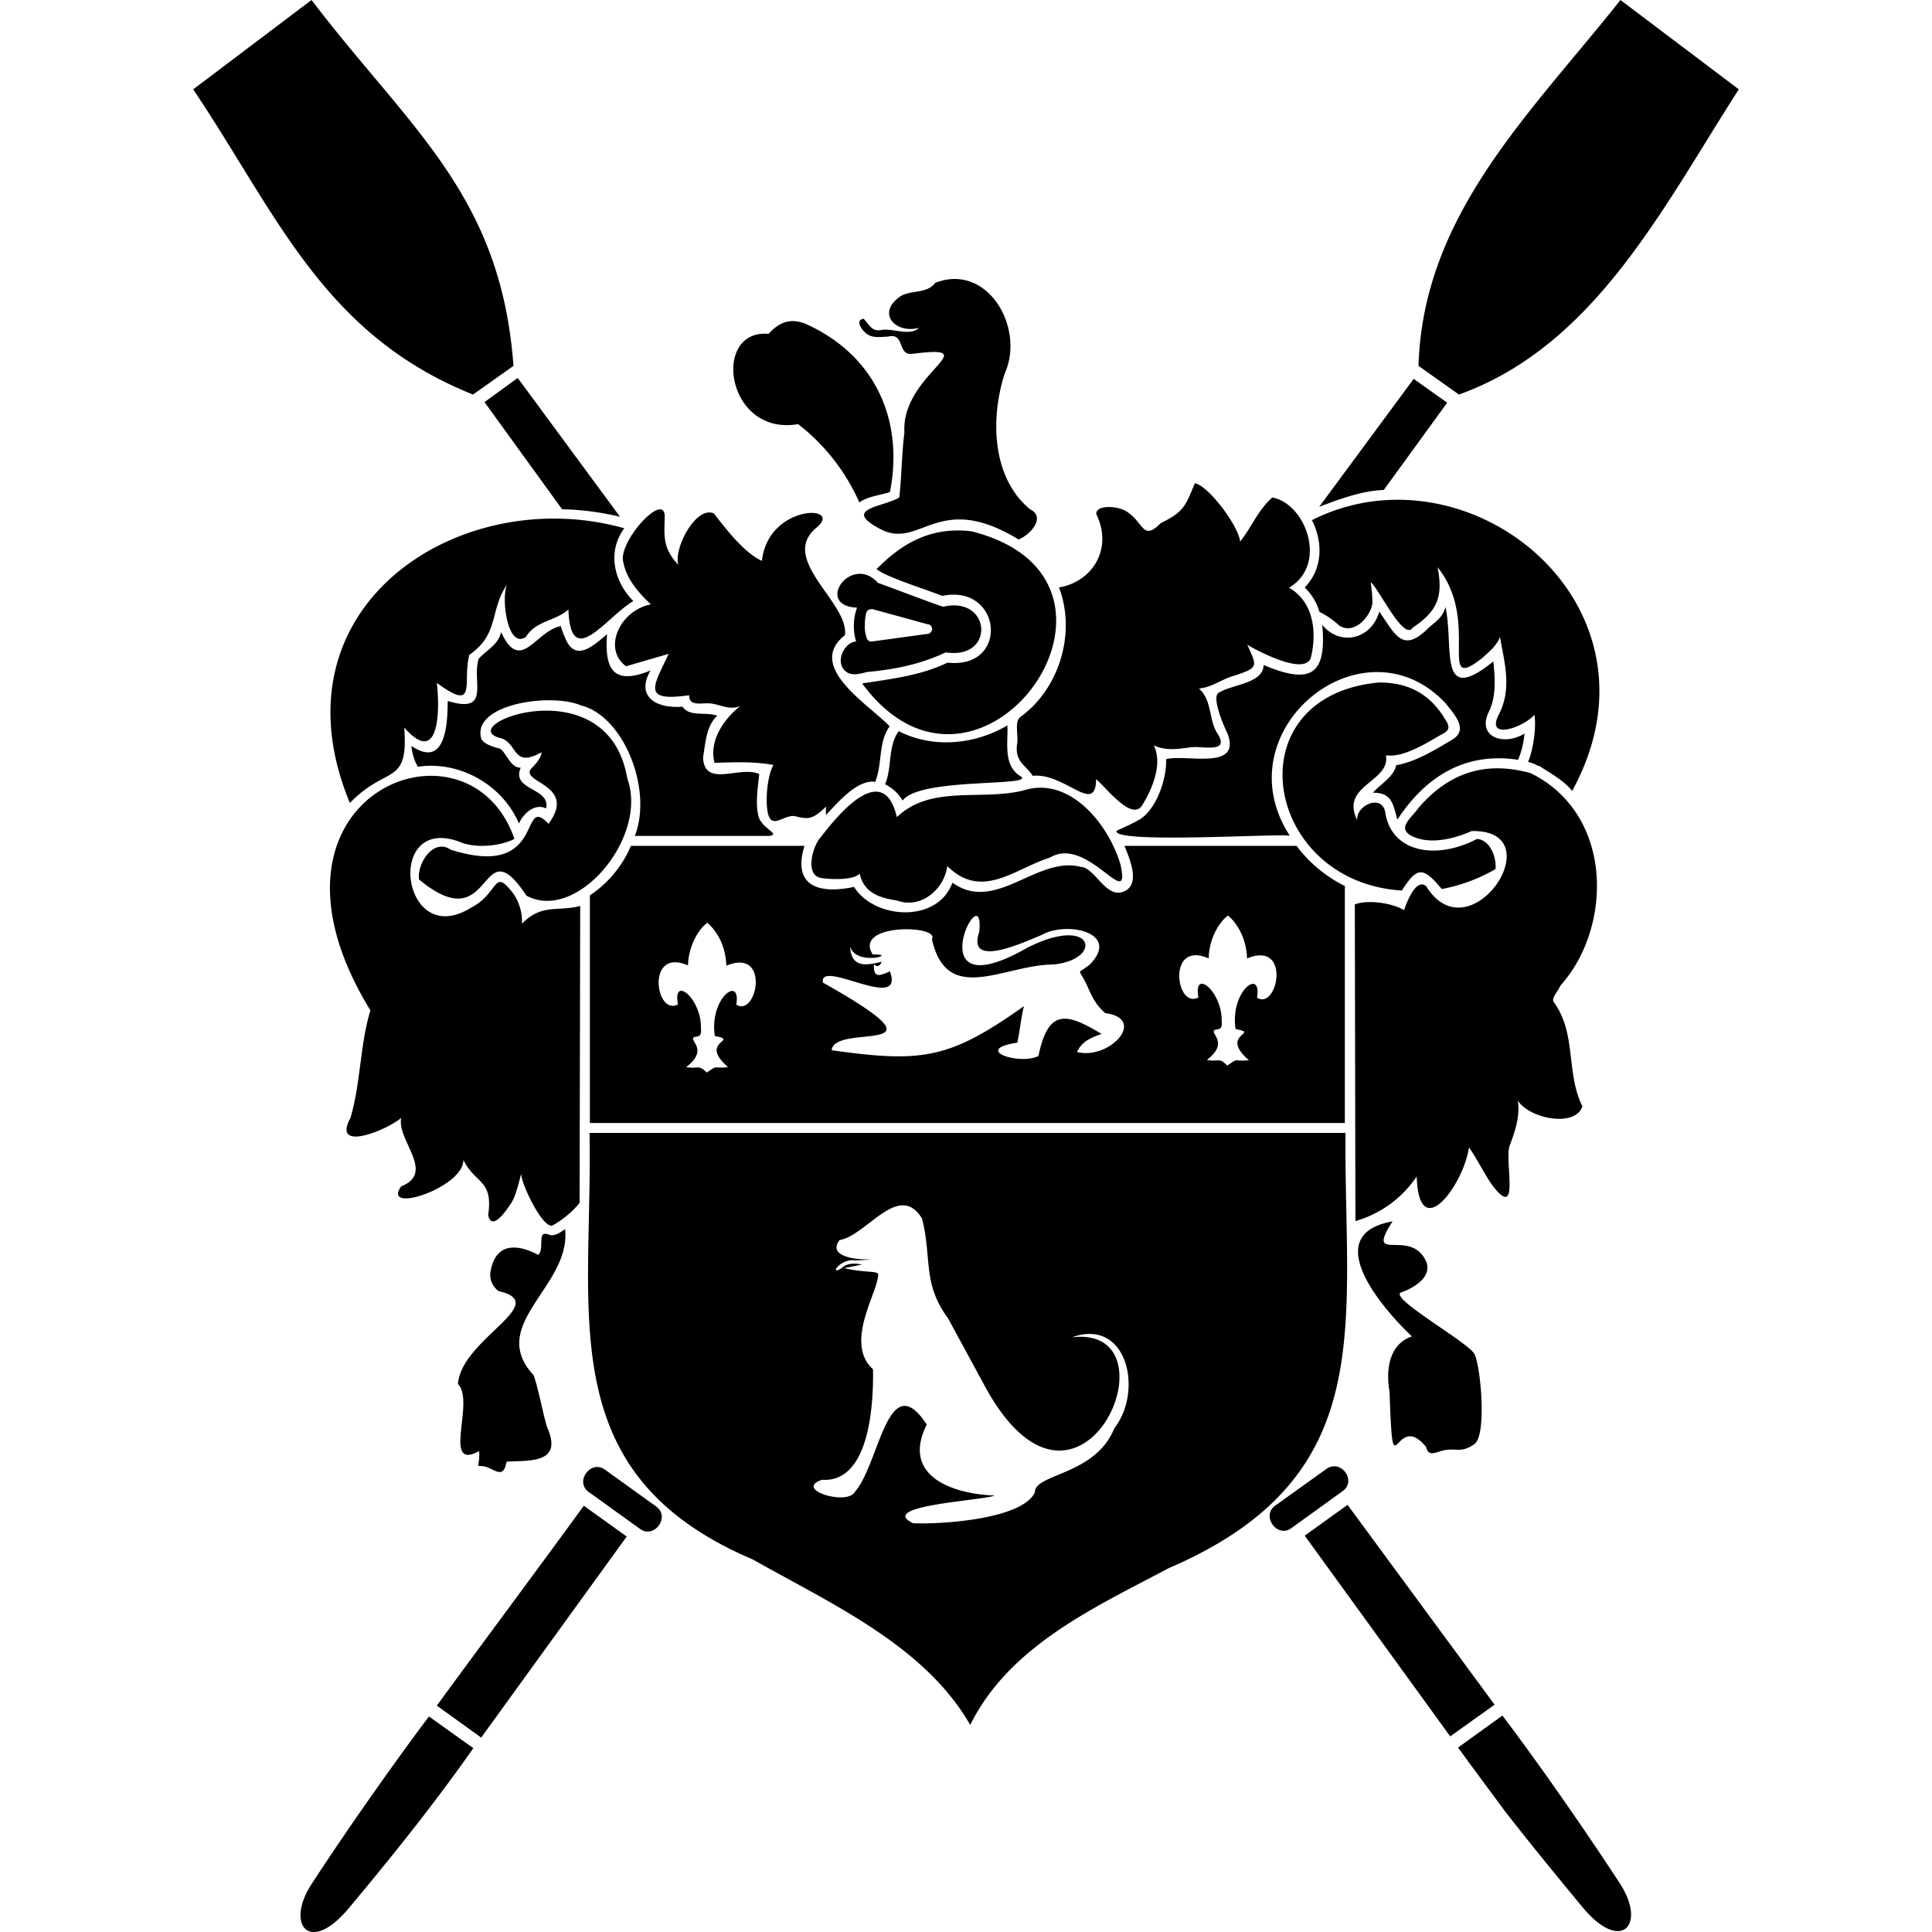 <svg width="640" height="640" xmlns="http://www.w3.org/2000/svg"><path d="M183.1 405.9a31.696 31.696 0 008.9-7.4l.2-98.4c-7.3 2-12.7-.9-19.3 5.9a15.594 15.594 0 00-.9-6.1 14.803 14.803 0 00-3.1-5.3c-5.4-6.5-4 1.6-12.9 6.1-23 14.3-28.7-30.9-3.9-21.9 5 2.3 13.5 1.6 18.3-.9-15.2-44.4-91.5-14.6-47.7 56.8-3.5 11.6-3.2 24.1-6.6 35.6-6.4 11.8 12.6 3.8 16.8 0-1.5 7.5 11.5 18.1 0 22.7-6.7 9.4 20.8.4 20.6-8.8 3.8 8 10 6.5 8.2 18.3 1.2 5.5 5.9-1.3 7.6-3.9 1.7-2.6 2.5-6.8 3.4-9.9-.5 2.5 7.1 18.7 10.4 17.2zm83.4-125.7c-4.2 13.6 5.1 16 16.4 13.6 6.8 10.8 27.7 12.1 32.6-1.4 14.4 10.3 28-9.1 42.7-5.2 4.6.4 8.1 10.4 13.9 8.2 5.8-2.2 2.3-10.5.4-15.2h57a44.796 44.796 0 0016 13.3V372H195.4v-75.4a36.902 36.902 0 0013.6-16.4h57.5zm140.3 23.1c-2.5 1.7-6.3 7.2-6.4 14.2-14-6.2-10.9 17-3.4 12.9-1.8-9.7 7.7-2.2 7.7 7.6 0 1.2.4 2.9-1.6 3-3.9.7 5 3.8-3.3 10.1 3.8.8 4.1-1 6.7 1.9 4.3-2.9 1.7-1.2 7.2-1.8-10.1-8.8 4.1-8.8-4.4-10.3-1.9-12.7 8.8-20.4 7.1-10.4 6.9 4.3 11.4-19.1-3.3-13-.2-6.9-3.5-11.9-6.3-14.2zm-172.5 2.4c-2.5 1.7-6.2 7.2-6.4 14.1-14-6.1-10.8 17-3.3 12.9-1.9-9.6 7.6-2.2 7.6 7.6 0 1.3.4 3-1.6 3.1-3.9.7 5.1 3.7-3.3 10.1 3.8.7 4.1-1 6.8 1.8 4.2-2.8 1.6-1.2 7.1-1.8-10.1-8.7 4.1-8.7-4.4-10.3-1.9-12.7 8.8-20.3 7.1-10.4 6.9 4.3 11.4-19-3.3-12.9-.2-7-3.5-11.9-6.3-14.2zm104.9 27.6c-1 3.9-1.4 8.5-2.2 12.1-15.2 2.3.9 7.6 7 4.4 3.2-15.4 8.9-14.6 20.9-7.3-3.4 1.2-6.6 2.5-8.1 6 10.7 2.7 23.4-11 9.3-12.9-2.7-2.4-3.9-4.5-5.5-8-3.3-7.8-4.3-4.2.4-8.1 10.4-10.5-7.6-14.6-16.1-9.7-5.1 2-24.9 11.5-20.5-1.1 2-20.5-21.9 26.9 16 5.2 22-11.1 25.3 3.9 8.6 5.6-16.3 0-35.3 13.9-40.3-8.4 2.9-4.7-26.2-5.4-19.6 5.1 9-.3-5.6 4.1-7.5-2.7.4 7.5 5.7 6.2 10.5 5.1-.6 1.3-1.4 2-2.6.8-.2 5 2 3.7 5.3 2.4 5.1 13.9-23.6-4.5-22.2 3.7 45.2 25.4 3.8 13 2.9 22.4 29.9 4.2 38.9 3 63.7-14.6zm-152 73.9c2 19-26.1 31.5-10.4 48.4 1.8 5.4 2.8 11.7 4.4 17.1 5.6 12.4-6.2 11-13.4 11.5-1.1 6.5-4.4 1.8-7.9 1.5-.8-.2-1.8.3-1.4-.9a14.1 14.1 0 00.2-4.1c-12.5 6.8-1.2-16.6-7-22.2 1.1-15 31.3-26.7 13.5-30.8a6.593 6.593 0 01-2.3-2.9 6.299 6.299 0 01-.4-3.6c1.9-11.1 11-8.1 15.8-5.5 2.4-2.4-1-8.8 4.1-6.5 2.2 0 3.1-1 4.8-2zm13 79.5c-4.7-3.1-9.9 4.3-5.1 7.6l17.1 12.3c4.7 3.1 9.9-4.2 5.1-7.6l-17.1-12.3z"/><path d="M206.8 175c-5.7 7.7-3.5 17.6 3 24.1-9.1 5.4-20.8 23.3-21.5 2.8-4.5 4-10.7 3.6-14.1 9.1-6.1 4.2-8.3-13-6.2-17.4-5.9 8.5-2.5 16.4-12.5 23.3-2.5 8.7 3 19.5-10.8 9.3 1 8.3 1.1 28.3-10.8 14.8 1.5 19.6-5.8 12.3-18 25-27.1-65.4 36.8-106.3 90.9-91zm1 82.9c7.1 19.5-16.8 47.8-33.4 38.8-15.9-23.9-10.5 15.4-35.5-5.3h-.1c-.7-5.3 4.7-13.8 10.4-10h-.1c32.3 10.4 22.7-19 32.6-8.5 10.1-13.6-11.3-13.6-5.1-18.9 1.2-1.4 2.6-2.9 2.8-4.8-9.5 5.3-7.8-2.6-13.2-4.6-17.7-3.9 35.2-24.7 41.6 13.3zm131.4 3.9c15.3-4.8 28.2 11.5 32 24.7 3.5 16.3-11-10-23.4-2.4-11.6 3.6-22.5 14.2-34 2.8-.9 7.3-8.4 14.4-16.7 11.4-5.5-.8-11-2.5-12.3-8.9-2 2.1-8.7 2-12.4 1.5-6.2-.5-3.1-11.1-.4-13.7 6.1-8 20.7-25.3 25.1-6.5 11.3-10.9 28.2-5.3 42.1-8.9zm181.6.2c-2.9-3.6-7.2-5.8-10.9-8.3h-.4a12.007 12.007 0 00-3.3-1.3c1.6-3.7 2.8-11.2 2.1-15.6-3.7 4.2-16.3 8.6-11.8-.1s1.8-17.3.4-25.7c-1.1 2.9-3.6 4.9-5.8 6.9-15.6 12.4-.3-12-14.9-30 2.1 10.3-.6 14.9-8.2 20-3 4.7-11.2-12.9-13.9-15 .2 2 .5 4 .5 6 .6 3.5-5.3 12-11 8.3a26.912 26.912 0 00-6.5-4.5 18.798 18.798 0 00-4.9-8.1c6-6.1 6.1-15 2.4-22.3 52-26.2 119.9 28.2 86.2 89.7zm-199-86c64.6 16.2 2.7 103.2-36.2 50.4 9.6-1.5 19.4-2.6 28.3-6.9 20.6 2.3 18.1-26.2-1.8-22.1-3.4-1.5-19.2-6.4-21.7-8.9 8.4-8.5 17.9-14.1 31.4-12.5z"/><path d="M290.6 192.8v.2c6.4 2.3 15.4 5.8 21.8 8 16-3.8 17.4 17.7.9 15.1-8.2 3.9-17 5.7-26 6.5-2.1.5-4.6 1.3-6.6.2-4.5-2.8-1.3-10 2.9-10.3a17.9 17.9 0 01.3-11.2c-14.1-.6-2.2-17.7 6.7-8.5zm-3.6 10.1a15.103 15.103 0 00-.5 4.2 10.194 10.194 0 00.6 4.2 1.5 1.5 0 00.6.9 1.397 1.397 0 001.2.3l18.2-2.5a1.501 1.501 0 001.1-.4 2.4 2.4 0 00.6-1.1 2.801 2.801 0 00-.4-1.2 1.597 1.597 0 00-1.1-.5l-18.2-5h-.7l-.6.2a.997.997 0 00-.5.4.902.902 0 00-.3.5zm108.8-42.8c4.5.7 14.6 14.3 15 19.3 3.8-4.7 6-10.6 10.7-14.6 11.1 2.1 18.5 22.2 5.5 29.9 8.5 4.8 9.2 15.4 7.2 23.3-2.2 5.7-17.1-2.1-21-4.4 3.2 7.2 3.8 7.5-3.9 10.1-4.6 1.2-7.3 3.8-12.1 4.4 4.4 4 3.1 10.2 6.1 14.9 4.2 6.5-4.6 4.2-8.2 4.5-3.6.3-8.3 1.6-12.9-.6 3 6-.4 14.3-3.8 19.8s-11.7-5.5-15.3-8.6c-.1 12.2-10.3-2.2-21-1.1-2.3-3.6-5.9-4.5-5.2-10.4.6-2.6-1-7.5 1.1-9.1 12.8-9.2 18.6-27.7 12.8-42.9 11.2-1.9 17.9-12.9 12.4-24.2-.5-3.2 6.9-3 10.1-.9 5.6 3.6 5.2 9.9 11.2 3.8 7.5-3.7 8.1-5.4 11.3-13.2zm-129.1-52.9c23.2 10.3 32.8 32 28.1 55.8-3.271 1.09-7.327 1.395-10.125 3.444l.025.056h-.1l.075-.056A67.195 67.195 0 00264.4 140.5c-24 4.1-28.8-31.6-9.8-29.9 4.2-4.7 8.1-4.9 12.1-3.4zm-96.6 14C165.9 64.4 135.8 42.8 103.2 0L64 29.6c27.8 41.4 43 81.2 92.7 101.1l13.4-9.5zM576 29.6L536.8 0c-29.8 37.6-65.4 71-66.9 121.2l13.4 9.5c45-16.2 67.5-61.9 92.7-101.1z"/><path d="M220.2 171.2c0-8.9-15.8 8.6-13.7 15.1 1.1 5.8 5.4 10.4 9.1 13.9-10.5 2.1-16 14.9-8.2 20.5l14.1-4.1c-5 10.7-9.1 16 6.8 13.7-.1 3.4 3.3 2.7 5.5 2.7 4.1-.3 7.2 2.6 11.4.9-5.5 4.4-10.4 11.5-8.5 18.8 6.3-.2 13-.5 19.5.7-2 3.7-2.6 10.9-2 15.1 1.1 7.1 5.5 1 9.3 1.9 3.8.9 5.5 1.4 10.1-3.2v2.8c4.1-4.4 10.6-11.9 16.3-11 2.5-5.9.9-12.9 4.8-18.4-6.8-7.2-28-19.8-14.8-30.2 1.4-10.9-22.4-25.3-9.2-35.8 8.6-7.5-16.3-7.5-18.3 11.2-5.8-2.6-11.9-10.5-15.9-15.7-5.9-2.7-13.4 11.5-11.8 17-5.4-5.7-4.6-9.9-4.5-15.9zm112.6-47.4c6.9-15.2-5.7-36.9-23-30.1-3.1 4.1-8.9 1.9-12.5 5.2-6.6 5.4-.3 11.7 7.1 9.7-2.8 2.9-9.1 0-12.4.7-3.3.7-4.1-1.9-5.9-3.7-2.7.3-1.1 3.3.9 4.9 2 1.6 4.8 1.1 7.2 1 5.7-1.4 2.9 6.4 8.1 5.7 25.4-3.2-3.9 6.6-2.7 26.1-.9 7.1-.9 14.5-1.7 21.5-5.2 3.2-19.4 3.6-6.2 10.5s19-12.9 45.7 3.4c4.1-1.6 9.1-7.5 3.8-10-12.6-10.4-13.2-30-8.4-44.9zm146.6 9.6l-11.1-7.9-31.3 42.4c7-2.7 14.2-5.3 21.4-5.6l21-28.9zm-274 37.8l-33.9-46-11 8 25.7 35.5a89.412 89.412 0 0119.2 2.5zM338 257.1c-5.8-3.6-4-11.1-4.3-16.8-10.8 6.4-24.7 7.7-36 1.9-3.7 5.2-2.1 11.9-4.5 17.6a13.698 13.698 0 015.8 5.4c5.7-7.8 44.8-4.5 39-8.1zM444.7 494c4.9-3.4-.5-10.8-5.3-7.4l-16.9 12.1c-4.9 3.4.6 11 5.3 7.5l16.9-12.2zm27.7-76.2c-5.2-11.3-20.4 1.3-11.1-13.2-25 4.4-2.5 29.7 6.4 38.1-7.5 2.6-8.7 10.9-7.4 18.3 1.2 34.9 1.5 5.4 12.1 18.3.9 3.7 3.3 1.5 6.7 1 3.4-.5 5.1 1 9.3-1.9 4.2-2.9 2.1-26 0-29.9-2.1-3.9-28.8-18.8-24.2-20.4 4.6-1.6 10.3-5.3 8.2-10.3z"/><path d="M201.1 210.1c-4.9 4.1-10.8 9.6-14.1.7a19.586 19.586 0 01-1.2-3.4c-8.5 1.6-13.3 16-19.8 2-1 4.3-4.8 5.9-7.4 8.8-2.5 7.2 4.3 18.5-10.3 14 0 7.9-.8 22.5-12 14.9a16.801 16.801 0 002.1 6.9c13.8-2.1 28.1 6 33.5 18.8 1.5-3.4 5.3-6.8 9-5 1.6-6.9-11.7-5.9-8.4-13.5-3.6.2-5.1-5.9-7.2-6.4-2.1-.5-5.2-1.5-5.9-3.3-3.1-11.4 23.2-15.2 33.1-10.9 14.1 3.5 23.8 27.8 17.8 43.2h44.6c3.9-.6-2.7-2.4-3.7-6.7-1-4.3-.1-9.5.3-13.8-6.3-2.9-18.2 4.8-18.6-5.5.8-4.7 1-10.4 4.7-13.8-3.6-1.4-9.2.5-11.5-3-8.7.7-15.6-3.3-10.6-12-12.4 5.1-15.3-.5-14.4-12zm185.2 41.4c.2 6.7-3.3 16.8-9 20.1-1.6.9-4.1 2.1-7.4 3.6-1.8 4.5 56.4.7 57.4 1.7-22.7-34.9 24.3-73.2 51.7-43.8 2.3 3.1 7.8 8.5 2.1 11.9-5.7 3.4-12 7.3-18.6 8.5-.8 3.9-5.2 6.2-7.7 9.1 6.4-.1 6.7 4 8.1 8.9 8.8-13.4 21.6-22.6 40-19.8a29.104 29.104 0 002.1-8.7c-6.9 4.3-16.2 1.1-11.6-7.6 2.3-5.1 1.8-10.9 1.3-16.3-18.7 15.1-12.9-4.8-15.9-18.1-.7 3.5-3.4 5-5.8 7.2-8.6 8.6-11.1 1.4-16.1-5.6-2.4 8.8-12.6 11.9-18.9 4.4 1.6 17-4.2 19.7-19.4 13.3-.2 6.2-10.5 6.4-14.7 9.1-2.9 1 1.6 11.4 2.7 13.5 4.8 12.6-13.8 6.8-20.3 8.6zM483 578.9l3.5 4.8 11.9 16.1c8.3 10.7 17.4 21.8 26.1 32.3 12.5 14.8 20.9 5.7 12.3-7.9-11.5-17.6-26.4-39.1-39.1-55.9L483 578.9zm12.1-14.2l-48.7-66.2-14.2 10.2 48.2 66.5 14.7-10.5zm-338.3 14.4l-14.7-10.5c-12.2 16.2-28.1 38.9-39 55.7-8.5 13.2-.7 23.3 12.2 8.1 14.4-17.2 28.6-34.9 41.5-53.3zm50.8-70.1l-14.2-10.2c-17.2 23.6-33.7 45.7-48.7 66.2l14.7 10.6 48.2-66.6z"/><path d="M516.9 326.5c17.3-19.2 17.8-56.8-9.9-70.4-16.7-4.6-28.2 1.3-37.1 11.5-2 3.1-7.7 6.8-1.9 9.5 5.8 2.7 13.7.8 19.5-1.8 27.5-.6-.6 41.8-15.1 18.2-3.4-2.6-6.4 5.4-7.3 8-3.7-2.3-11.8-3.6-16.3-1.9l.2 104.9a36.499 36.499 0 0020.3-14.8c.7 23 15.6 2.7 17.3-9.6 2.9 4 5.2 9.1 8.1 13 8.9 11.3 3.6-8.9 5.4-13.6 1.8-4.7 3.5-9.9 2.7-14.9 3.9 6 19 9 21.4 1.9-5.6-11.3-1.8-24.1-9.6-34.7-.7-1.2 1.8-3.9 2.3-5.3z"/><path d="M478.8 238.4c-5.4-9.1-13-12.4-22.2-12.3-48.3 4.7-38.1 66.1 7.8 68.9 5.1-8.1 7.1-7.8 13.2-.5a56.214 56.214 0 0017.8-6.6c.4-3.6-1.6-9.6-6.1-10-13.3 7-28.3 4.7-30.4-8.7-1-6.4-9.8-2.4-9.3 2.5-5.8-11.7 11.1-12.6 9.5-21.5 5.8.9 13.5-4.1 18.6-7 2.3-1.1 2.8-2.3 1.1-4.8z"/><path fill-rule="evenodd" clip-rule="evenodd" d="M445.981 400.522c1.06 52.314 1.881 92.838-58.881 118.978-2.321 1.231-4.671 2.457-7.035 3.691-22.794 11.897-46.886 24.471-58.665 48.209-12.941-22.477-37.118-35.675-60.125-48.235-4.016-2.193-7.996-4.366-11.875-6.565-56.268-23.887-55.377-64.893-54.328-113.201.199-9.128.403-18.516.228-28.099h250.4c-.054 8.685.117 17.096.281 25.222zm-157.973 4.574c-3.37 2.588-6.738 5.176-9.908 5.704-4.4 5.8 6.9 6.7 10.7 6.3a36.366 36.366 0 01-5.7.4c-4.9-.6-8.6 5.3-4.3 2.6 1.7-1.7 4.4-1.7 6.7-1.2l-5.9 1.2c3.615.803 6.247 1.002 8.073 1.139 1.811.137 2.829.213 3.227.761.089 1.668-.895 4.356-2.062 7.545-2.751 7.515-6.519 17.806.362 24.055.2 12.9-1.5 37.6-16.9 36.6-9.5 3.2 8.3 8.7 10.9 4 2.644-3.031 4.716-8.464 6.743-13.777 4.259-11.165 8.317-21.803 17.057-8.523-8.8 17.6 9.6 23.1 22.5 23.5-1.063.489-4.761.969-9.2 1.545-11.006 1.43-26.565 3.451-17.8 7.655 10.2.4 36.2-1.5 40.3-10.2-.041-2.592 3.337-3.999 7.767-5.844 6.337-2.639 14.825-6.175 18.533-15.356 9.8-12.6 4.2-36.8-14-30.2 36.1-4.3 3 73-28.3 17.2l-12.7-23.4c-5.634-7.696-6.17-13.692-6.797-20.713-.285-3.197-.589-6.607-1.403-10.487l-.5-2c-4.988-8.033-11.193-3.266-17.392 1.496z"/></svg>